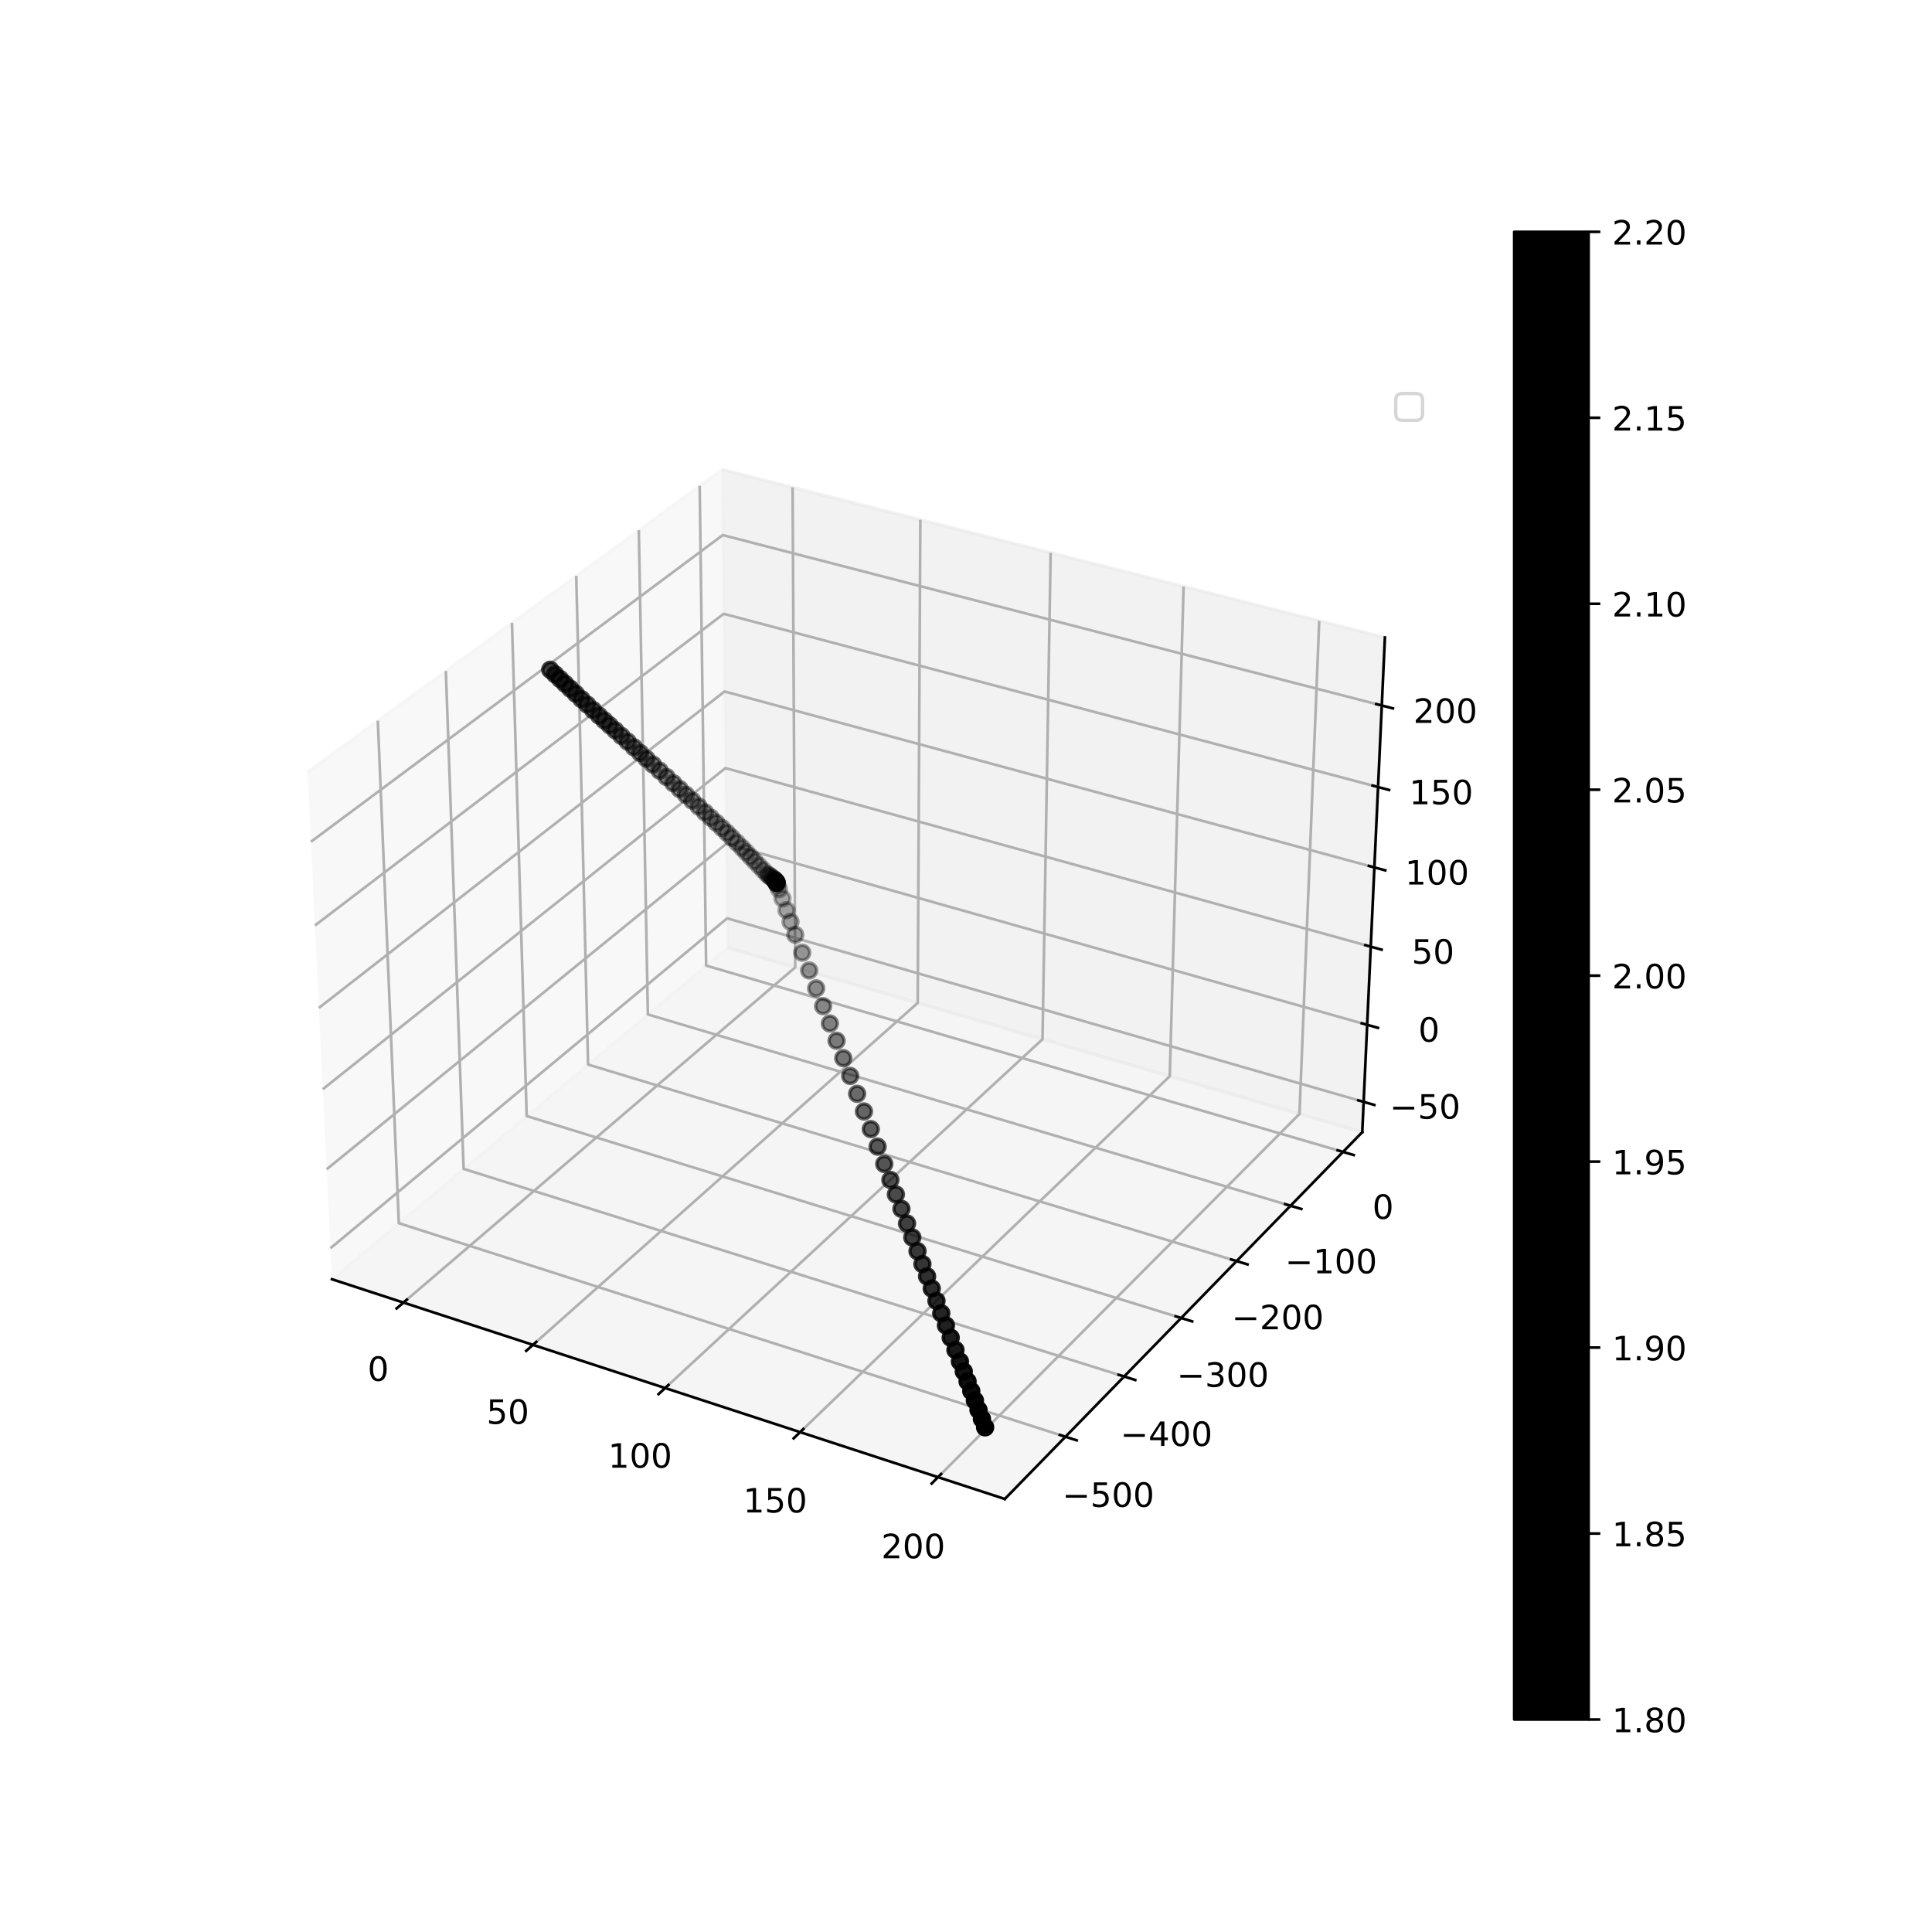 <?xml version="1.0" encoding="utf-8" standalone="no"?>
<!DOCTYPE svg PUBLIC "-//W3C//DTD SVG 1.1//EN"
  "http://www.w3.org/Graphics/SVG/1.1/DTD/svg11.dtd">
<!-- Created with matplotlib (https://matplotlib.org/) -->
<svg height="576pt" version="1.1" viewBox="0 0 576 576" width="576pt" xmlns="http://www.w3.org/2000/svg" xmlns:xlink="http://www.w3.org/1999/xlink">
 <defs>
  <style type="text/css">*{stroke-linecap:butt;stroke-linejoin:round;}</style>
 </defs>
 <g id="figure_1">
  <g id="patch_1">
   <path d="M 0 576 
L 576 576 
L 576 0 
L 0 0 
z
" style="fill:#ffffff;"/>
  </g>
  <g id="patch_2">
   <path d="M 72 469.44 
L 429.12 469.44 
L 429.12 112.32 
L 72 112.32 
z
" style="fill:#ffffff;"/>
  </g>
  <g id="pane3d_1">
   <g id="patch_3">
    <path d="M 98.965 381.386 
L 216.898 282.532 
L 215.258 139.968 
L 91.682 230.148 
" style="fill:#f2f2f2;opacity:0.5;stroke:#f2f2f2;stroke-linejoin:miter;"/>
   </g>
  </g>
  <g id="pane3d_2">
   <g id="patch_4">
    <path d="M 216.898 282.532 
L 406.138 337.537 
L 412.891 190.062 
L 215.258 139.968 
" style="fill:#e6e6e6;opacity:0.5;stroke:#e6e6e6;stroke-linejoin:miter;"/>
   </g>
  </g>
  <g id="pane3d_3">
   <g id="patch_5">
    <path d="M 98.965 381.386 
L 299.569 446.903 
L 406.138 337.537 
L 216.898 282.532 
" style="fill:#ececec;opacity:0.5;stroke:#ececec;stroke-linejoin:miter;"/>
   </g>
  </g>
  <g id="axis3d_1">
   <g id="line2d_1">
    <path d="M 98.965 381.386 
L 299.569 446.903 
" style="fill:none;stroke:#000000;stroke-linecap:square;stroke-width:0.8;"/>
   </g>
   <g id="Line3DCollection_1">
    <path d="M 120.283 388.348 
L 237.088 288.401 
L 236.304 145.302 
" style="fill:none;stroke:#b0b0b0;stroke-width:0.8;"/>
    <path d="M 158.887 400.956 
L 273.601 299.013 
L 274.388 154.955 
" style="fill:none;stroke:#b0b0b0;stroke-width:0.8;"/>
    <path d="M 198.299 413.828 
L 310.814 309.83 
L 313.235 164.802 
" style="fill:none;stroke:#b0b0b0;stroke-width:0.8;"/>
    <path d="M 238.545 426.973 
L 348.748 320.856 
L 352.868 174.848 
" style="fill:none;stroke:#b0b0b0;stroke-width:0.8;"/>
    <path d="M 279.652 440.398 
L 387.424 332.097 
L 393.31 185.099 
" style="fill:none;stroke:#b0b0b0;stroke-width:0.8;"/>
   </g>
   <g id="xtick_1">
    <g id="line2d_2">
     <path d="M 121.301 387.478 
L 118.244 390.093 
" style="fill:none;stroke:#000000;stroke-linecap:square;stroke-width:0.8;"/>
    </g>
    <g id="text_1">
     <!-- 0 -->
     <g transform="translate(109.587 411.69)scale(0.1 -0.1)">
      <defs>
       <path d="M 31.781 66.406 
Q 24.172 66.406 20.328 58.906 
Q 16.5 51.422 16.5 36.375 
Q 16.5 21.391 20.328 13.891 
Q 24.172 6.391 31.781 6.391 
Q 39.453 6.391 43.281 13.891 
Q 47.125 21.391 47.125 36.375 
Q 47.125 51.422 43.281 58.906 
Q 39.453 66.406 31.781 66.406 
z
M 31.781 74.219 
Q 44.047 74.219 50.516 64.516 
Q 56.984 54.828 56.984 36.375 
Q 56.984 17.969 50.516 8.266 
Q 44.047 -1.422 31.781 -1.422 
Q 19.531 -1.422 13.062 8.266 
Q 6.594 17.969 6.594 36.375 
Q 6.594 54.828 13.062 64.516 
Q 19.531 74.219 31.781 74.219 
z
" id="DejaVuSans-48"/>
      </defs>
      <use xlink:href="#DejaVuSans-48"/>
     </g>
    </g>
   </g>
   <g id="xtick_2">
    <g id="line2d_3">
     <path d="M 159.887 400.068 
L 156.883 402.737 
" style="fill:none;stroke:#000000;stroke-linecap:square;stroke-width:0.8;"/>
    </g>
    <g id="text_2">
     <!-- 50 -->
     <g transform="translate(145.04 424.497)scale(0.1 -0.1)">
      <defs>
       <path d="M 10.797 72.906 
L 49.516 72.906 
L 49.516 64.594 
L 19.828 64.594 
L 19.828 46.734 
Q 21.969 47.469 24.109 47.828 
Q 26.266 48.188 28.422 48.188 
Q 40.625 48.188 47.75 41.5 
Q 54.891 34.812 54.891 23.391 
Q 54.891 11.625 47.562 5.094 
Q 40.234 -1.422 26.906 -1.422 
Q 22.312 -1.422 17.547 -0.641 
Q 12.797 0.141 7.719 1.703 
L 7.719 11.625 
Q 12.109 9.234 16.797 8.062 
Q 21.484 6.891 26.703 6.891 
Q 35.156 6.891 40.078 11.328 
Q 45.016 15.766 45.016 23.391 
Q 45.016 31 40.078 35.438 
Q 35.156 39.891 26.703 39.891 
Q 22.75 39.891 18.812 39.016 
Q 14.891 38.141 10.797 36.281 
z
" id="DejaVuSans-53"/>
      </defs>
      <use xlink:href="#DejaVuSans-53"/>
      <use x="63.623" xlink:href="#DejaVuSans-48"/>
     </g>
    </g>
   </g>
   <g id="xtick_3">
    <g id="line2d_4">
     <path d="M 199.281 412.921 
L 196.332 415.647 
" style="fill:none;stroke:#000000;stroke-linecap:square;stroke-width:0.8;"/>
    </g>
    <g id="text_3">
     <!-- 100 -->
     <g transform="translate(181.304 437.572)scale(0.1 -0.1)">
      <defs>
       <path d="M 12.406 8.297 
L 28.516 8.297 
L 28.516 63.922 
L 10.984 60.406 
L 10.984 69.391 
L 28.422 72.906 
L 38.281 72.906 
L 38.281 8.297 
L 54.391 8.297 
L 54.391 0 
L 12.406 0 
z
" id="DejaVuSans-49"/>
      </defs>
      <use xlink:href="#DejaVuSans-49"/>
      <use x="63.623" xlink:href="#DejaVuSans-48"/>
      <use x="127.246" xlink:href="#DejaVuSans-48"/>
     </g>
    </g>
   </g>
   <g id="xtick_4">
    <g id="line2d_5">
     <path d="M 239.508 426.046 
L 236.617 428.83 
" style="fill:none;stroke:#000000;stroke-linecap:square;stroke-width:0.8;"/>
    </g>
    <g id="text_4">
     <!-- 150 -->
     <g transform="translate(221.586 450.926)scale(0.1 -0.1)">
      <use xlink:href="#DejaVuSans-49"/>
      <use x="63.623" xlink:href="#DejaVuSans-53"/>
      <use x="127.246" xlink:href="#DejaVuSans-48"/>
     </g>
    </g>
   </g>
   <g id="xtick_5">
    <g id="line2d_6">
     <path d="M 280.594 439.452 
L 277.764 442.295 
" style="fill:none;stroke:#000000;stroke-linecap:square;stroke-width:0.8;"/>
    </g>
    <g id="text_5">
     <!-- 200 -->
     <g transform="translate(262.732 464.566)scale(0.1 -0.1)">
      <defs>
       <path d="M 19.188 8.297 
L 53.609 8.297 
L 53.609 0 
L 7.328 0 
L 7.328 8.297 
Q 12.938 14.109 22.625 23.891 
Q 32.328 33.688 34.812 36.531 
Q 39.547 41.844 41.422 45.531 
Q 43.312 49.219 43.312 52.781 
Q 43.312 58.594 39.234 62.25 
Q 35.156 65.922 28.609 65.922 
Q 23.969 65.922 18.812 64.312 
Q 13.672 62.703 7.812 59.422 
L 7.812 69.391 
Q 13.766 71.781 18.938 73 
Q 24.125 74.219 28.422 74.219 
Q 39.75 74.219 46.484 68.547 
Q 53.219 62.891 53.219 53.422 
Q 53.219 48.922 51.531 44.891 
Q 49.859 40.875 45.406 35.406 
Q 44.188 33.984 37.641 27.219 
Q 31.109 20.453 19.188 8.297 
z
" id="DejaVuSans-50"/>
      </defs>
      <use xlink:href="#DejaVuSans-50"/>
      <use x="63.623" xlink:href="#DejaVuSans-48"/>
      <use x="127.246" xlink:href="#DejaVuSans-48"/>
     </g>
    </g>
   </g>
  </g>
  <g id="axis3d_2">
   <g id="line2d_7">
    <path d="M 406.138 337.537 
L 299.569 446.903 
" style="fill:none;stroke:#000000;stroke-linecap:square;stroke-width:0.8;"/>
   </g>
   <g id="Line3DCollection_2">
    <path d="M 112.64 214.854 
L 118.903 364.673 
L 317.652 428.345 
" style="fill:none;stroke:#b0b0b0;stroke-width:0.8;"/>
    <path d="M 132.921 200.054 
L 138.221 348.48 
L 335.147 410.391 
" style="fill:none;stroke:#b0b0b0;stroke-width:0.8;"/>
    <path d="M 152.635 185.668 
L 157.022 332.721 
L 352.149 392.942 
" style="fill:none;stroke:#b0b0b0;stroke-width:0.8;"/>
    <path d="M 171.804 171.678 
L 175.326 317.378 
L 368.679 375.978 
" style="fill:none;stroke:#b0b0b0;stroke-width:0.8;"/>
    <path d="M 190.452 158.07 
L 193.153 302.436 
L 384.756 359.479 
" style="fill:none;stroke:#b0b0b0;stroke-width:0.8;"/>
    <path d="M 208.6 144.827 
L 210.52 287.878 
L 400.399 343.426 
" style="fill:none;stroke:#b0b0b0;stroke-width:0.8;"/>
   </g>
   <g id="xtick_6">
    <g id="line2d_8">
     <path d="M 315.978 427.809 
L 321.004 429.419 
" style="fill:none;stroke:#000000;stroke-linecap:square;stroke-width:0.8;"/>
    </g>
    <g id="text_6">
     <!-- −500 -->
     <g transform="translate(316.69 449.243)scale(0.1 -0.1)">
      <defs>
       <path d="M 10.594 35.5 
L 73.188 35.5 
L 73.188 27.203 
L 10.594 27.203 
z
" id="DejaVuSans-8722"/>
      </defs>
      <use xlink:href="#DejaVuSans-8722"/>
      <use x="83.789" xlink:href="#DejaVuSans-53"/>
      <use x="147.412" xlink:href="#DejaVuSans-48"/>
      <use x="211.035" xlink:href="#DejaVuSans-48"/>
     </g>
    </g>
   </g>
   <g id="xtick_7">
    <g id="line2d_9">
     <path d="M 333.489 409.87 
L 338.466 411.434 
" style="fill:none;stroke:#000000;stroke-linecap:square;stroke-width:0.8;"/>
    </g>
    <g id="text_7">
     <!-- −400 -->
     <g transform="translate(334.01 431.091)scale(0.1 -0.1)">
      <defs>
       <path d="M 37.797 64.312 
L 12.891 25.391 
L 37.797 25.391 
z
M 35.203 72.906 
L 47.609 72.906 
L 47.609 25.391 
L 58.016 25.391 
L 58.016 17.188 
L 47.609 17.188 
L 47.609 0 
L 37.797 0 
L 37.797 17.188 
L 4.891 17.188 
L 4.891 26.703 
z
" id="DejaVuSans-52"/>
      </defs>
      <use xlink:href="#DejaVuSans-8722"/>
      <use x="83.789" xlink:href="#DejaVuSans-52"/>
      <use x="147.412" xlink:href="#DejaVuSans-48"/>
      <use x="211.035" xlink:href="#DejaVuSans-48"/>
     </g>
    </g>
   </g>
   <g id="xtick_8">
    <g id="line2d_10">
     <path d="M 350.508 392.436 
L 355.436 393.957 
" style="fill:none;stroke:#000000;stroke-linecap:square;stroke-width:0.8;"/>
    </g>
    <g id="text_8">
     <!-- −300 -->
     <g transform="translate(350.842 413.451)scale(0.1 -0.1)">
      <defs>
       <path d="M 40.578 39.312 
Q 47.656 37.797 51.625 33 
Q 55.609 28.219 55.609 21.188 
Q 55.609 10.406 48.188 4.484 
Q 40.766 -1.422 27.094 -1.422 
Q 22.516 -1.422 17.656 -0.516 
Q 12.797 0.391 7.625 2.203 
L 7.625 11.719 
Q 11.719 9.328 16.594 8.109 
Q 21.484 6.891 26.812 6.891 
Q 36.078 6.891 40.938 10.547 
Q 45.797 14.203 45.797 21.188 
Q 45.797 27.641 41.281 31.266 
Q 36.766 34.906 28.719 34.906 
L 20.219 34.906 
L 20.219 43.016 
L 29.109 43.016 
Q 36.375 43.016 40.234 45.922 
Q 44.094 48.828 44.094 54.297 
Q 44.094 59.906 40.109 62.906 
Q 36.141 65.922 28.719 65.922 
Q 24.656 65.922 20.016 65.031 
Q 15.375 64.156 9.812 62.312 
L 9.812 71.094 
Q 15.438 72.656 20.344 73.438 
Q 25.25 74.219 29.594 74.219 
Q 40.828 74.219 47.359 69.109 
Q 53.906 64.016 53.906 55.328 
Q 53.906 49.266 50.438 45.094 
Q 46.969 40.922 40.578 39.312 
z
" id="DejaVuSans-51"/>
      </defs>
      <use xlink:href="#DejaVuSans-8722"/>
      <use x="83.789" xlink:href="#DejaVuSans-51"/>
      <use x="147.412" xlink:href="#DejaVuSans-48"/>
      <use x="211.035" xlink:href="#DejaVuSans-48"/>
     </g>
    </g>
   </g>
   <g id="xtick_9">
    <g id="line2d_11">
     <path d="M 367.054 375.486 
L 371.934 376.965 
" style="fill:none;stroke:#000000;stroke-linecap:square;stroke-width:0.8;"/>
    </g>
    <g id="text_9">
     <!-- −200 -->
     <g transform="translate(367.206 396.3)scale(0.1 -0.1)">
      <use xlink:href="#DejaVuSans-8722"/>
      <use x="83.789" xlink:href="#DejaVuSans-50"/>
      <use x="147.412" xlink:href="#DejaVuSans-48"/>
      <use x="211.035" xlink:href="#DejaVuSans-48"/>
     </g>
    </g>
   </g>
   <g id="xtick_10">
    <g id="line2d_12">
     <path d="M 383.147 359 
L 387.979 360.439 
" style="fill:none;stroke:#000000;stroke-linecap:square;stroke-width:0.8;"/>
    </g>
    <g id="text_10">
     <!-- −100 -->
     <g transform="translate(383.122 379.62)scale(0.1 -0.1)">
      <use xlink:href="#DejaVuSans-8722"/>
      <use x="83.789" xlink:href="#DejaVuSans-49"/>
      <use x="147.412" xlink:href="#DejaVuSans-48"/>
      <use x="211.035" xlink:href="#DejaVuSans-48"/>
     </g>
    </g>
   </g>
   <g id="xtick_11">
    <g id="line2d_13">
     <path d="M 398.805 342.96 
L 403.59 344.36 
" style="fill:none;stroke:#000000;stroke-linecap:square;stroke-width:0.8;"/>
    </g>
    <g id="text_11">
     <!-- 0 -->
     <g transform="translate(409.16 363.391)scale(0.1 -0.1)">
      <use xlink:href="#DejaVuSans-48"/>
     </g>
    </g>
   </g>
  </g>
  <g id="axis3d_3">
   <g id="line2d_14">
    <path d="M 406.138 337.537 
L 412.891 190.062 
" style="fill:none;stroke:#000000;stroke-linecap:square;stroke-width:0.8;"/>
   </g>
   <g id="Line3DCollection_3">
    <path d="M 406.551 328.507 
L 216.797 273.786 
L 98.52 372.141 
" style="fill:none;stroke:#b0b0b0;stroke-width:0.8;"/>
    <path d="M 407.603 305.531 
L 216.541 251.541 
L 97.387 348.607 
" style="fill:none;stroke:#b0b0b0;stroke-width:0.8;"/>
    <path d="M 408.67 282.233 
L 216.282 228.999 
L 96.237 324.73 
" style="fill:none;stroke:#b0b0b0;stroke-width:0.8;"/>
    <path d="M 409.752 258.605 
L 216.019 206.154 
L 95.07 300.504 
" style="fill:none;stroke:#b0b0b0;stroke-width:0.8;"/>
    <path d="M 410.849 234.642 
L 215.753 183 
L 93.886 275.92 
" style="fill:none;stroke:#b0b0b0;stroke-width:0.8;"/>
    <path d="M 411.962 210.336 
L 215.483 159.531 
L 92.685 250.97 
" style="fill:none;stroke:#b0b0b0;stroke-width:0.8;"/>
   </g>
   <g id="xtick_12">
    <g id="line2d_15">
     <path d="M 404.958 328.048 
L 409.74 329.427 
" style="fill:none;stroke:#000000;stroke-linecap:square;stroke-width:0.8;"/>
    </g>
    <g id="text_12">
     <!-- −50 -->
     <g transform="translate(414.31 333.512)scale(0.1 -0.1)">
      <use xlink:href="#DejaVuSans-8722"/>
      <use x="83.789" xlink:href="#DejaVuSans-53"/>
      <use x="147.412" xlink:href="#DejaVuSans-48"/>
     </g>
    </g>
   </g>
   <g id="xtick_13">
    <g id="line2d_16">
     <path d="M 405.999 305.078 
L 410.816 306.439 
" style="fill:none;stroke:#000000;stroke-linecap:square;stroke-width:0.8;"/>
    </g>
    <g id="text_13">
     <!-- 0 -->
     <g transform="translate(422.858 310.569)scale(0.1 -0.1)">
      <use xlink:href="#DejaVuSans-48"/>
     </g>
    </g>
   </g>
   <g id="xtick_14">
    <g id="line2d_17">
     <path d="M 407.054 281.786 
L 411.906 283.128 
" style="fill:none;stroke:#000000;stroke-linecap:square;stroke-width:0.8;"/>
    </g>
    <g id="text_14">
     <!-- 50 -->
     <g transform="translate(420.871 287.306)scale(0.1 -0.1)">
      <use xlink:href="#DejaVuSans-53"/>
      <use x="63.623" xlink:href="#DejaVuSans-48"/>
     </g>
    </g>
   </g>
   <g id="xtick_15">
    <g id="line2d_18">
     <path d="M 408.124 258.165 
L 413.012 259.488 
" style="fill:none;stroke:#000000;stroke-linecap:square;stroke-width:0.8;"/>
    </g>
    <g id="text_15">
     <!-- 100 -->
     <g transform="translate(418.9 263.715)scale(0.1 -0.1)">
      <use xlink:href="#DejaVuSans-49"/>
      <use x="63.623" xlink:href="#DejaVuSans-48"/>
      <use x="127.246" xlink:href="#DejaVuSans-48"/>
     </g>
    </g>
   </g>
   <g id="xtick_16">
    <g id="line2d_19">
     <path d="M 409.21 234.208 
L 414.133 235.511 
" style="fill:none;stroke:#000000;stroke-linecap:square;stroke-width:0.8;"/>
    </g>
    <g id="text_16">
     <!-- 150 -->
     <g transform="translate(420.127 239.79)scale(0.1 -0.1)">
      <use xlink:href="#DejaVuSans-49"/>
      <use x="63.623" xlink:href="#DejaVuSans-53"/>
      <use x="127.246" xlink:href="#DejaVuSans-48"/>
     </g>
    </g>
   </g>
   <g id="xtick_17">
    <g id="line2d_20">
     <path d="M 410.311 209.909 
L 415.271 211.191 
" style="fill:none;stroke:#000000;stroke-linecap:square;stroke-width:0.8;"/>
    </g>
    <g id="text_17">
     <!-- 200 -->
     <g transform="translate(421.372 215.522)scale(0.1 -0.1)">
      <use xlink:href="#DejaVuSans-50"/>
      <use x="63.623" xlink:href="#DejaVuSans-48"/>
      <use x="127.246" xlink:href="#DejaVuSans-48"/>
     </g>
    </g>
   </g>
  </g>
  <g id="axes_1">
   <g id="Path3DCollection_1">
    <defs>
     <path d="M 0 2.236 
C 0.593 2.236 1.162 2 1.581 1.581 
C 2 1.162 2.236 0.593 2.236 -0 
C 2.236 -0.593 2 -1.162 1.581 -1.581 
C 1.162 -2 0.593 -2.236 0 -2.236 
C -0.593 -2.236 -1.162 -2 -1.581 -1.581 
C -2 -1.162 -2.236 -0.593 -2.236 0 
C -2.236 0.593 -2 1.162 -1.581 1.581 
C -1.162 2 -0.593 2.236 0 2.236 
z
" id="C0_0_1658473990"/>
    </defs>
    <g clip-path="url(#p85695a9faa)">
     <use style="fill-opacity:0.3;stroke:#000000;stroke-opacity:0.3;" x="231.51" xlink:href="#C0_0_1658473990" y="263.185"/>
    </g>
    <g clip-path="url(#p85695a9faa)">
     <use style="fill-opacity:0.3;stroke:#000000;stroke-opacity:0.3;" x="231.519" xlink:href="#C0_0_1658473990" y="263.182"/>
    </g>
    <g clip-path="url(#p85695a9faa)">
     <use style="fill-opacity:0.3;stroke:#000000;stroke-opacity:0.3;" x="231.529" xlink:href="#C0_0_1658473990" y="263.18"/>
    </g>
    <g clip-path="url(#p85695a9faa)">
     <use style="fill-opacity:0.3;stroke:#000000;stroke-opacity:0.3;" x="231.54" xlink:href="#C0_0_1658473990" y="263.178"/>
    </g>
    <g clip-path="url(#p85695a9faa)">
     <use style="fill-opacity:0.3;stroke:#000000;stroke-opacity:0.3;" x="231.551" xlink:href="#C0_0_1658473990" y="263.176"/>
    </g>
    <g clip-path="url(#p85695a9faa)">
     <use style="fill-opacity:0.3;stroke:#000000;stroke-opacity:0.3;" x="231.562" xlink:href="#C0_0_1658473990" y="263.174"/>
    </g>
    <g clip-path="url(#p85695a9faa)">
     <use style="fill-opacity:0.3;stroke:#000000;stroke-opacity:0.3;" x="231.571" xlink:href="#C0_0_1658473990" y="263.167"/>
    </g>
    <g clip-path="url(#p85695a9faa)">
     <use style="fill-opacity:0.3;stroke:#000000;stroke-opacity:0.3;" x="231.501" xlink:href="#C0_0_1658473990" y="263.069"/>
    </g>
    <g clip-path="url(#p85695a9faa)">
     <use style="fill-opacity:0.301;stroke:#000000;stroke-opacity:0.301;" x="231.429" xlink:href="#C0_0_1658473990" y="262.97"/>
    </g>
    <g clip-path="url(#p85695a9faa)">
     <use style="fill-opacity:0.301;stroke:#000000;stroke-opacity:0.301;" x="231.355" xlink:href="#C0_0_1658473990" y="262.867"/>
    </g>
    <g clip-path="url(#p85695a9faa)">
     <use style="fill-opacity:0.302;stroke:#000000;stroke-opacity:0.302;" x="231.262" xlink:href="#C0_0_1658473990" y="262.742"/>
    </g>
    <g clip-path="url(#p85695a9faa)">
     <use style="fill-opacity:0.302;stroke:#000000;stroke-opacity:0.302;" x="231.171" xlink:href="#C0_0_1658473990" y="262.618"/>
    </g>
    <g clip-path="url(#p85695a9faa)">
     <use style="fill-opacity:0.303;stroke:#000000;stroke-opacity:0.303;" x="231.721" xlink:href="#C0_0_1658473990" y="263.822"/>
    </g>
    <g clip-path="url(#p85695a9faa)">
     <use style="fill-opacity:0.303;stroke:#000000;stroke-opacity:0.303;" x="231.08" xlink:href="#C0_0_1658473990" y="262.496"/>
    </g>
    <g clip-path="url(#p85695a9faa)">
     <use style="fill-opacity:0.303;stroke:#000000;stroke-opacity:0.303;" x="230.986" xlink:href="#C0_0_1658473990" y="262.368"/>
    </g>
    <g clip-path="url(#p85695a9faa)">
     <use style="fill-opacity:0.304;stroke:#000000;stroke-opacity:0.304;" x="230.896" xlink:href="#C0_0_1658473990" y="262.248"/>
    </g>
    <g clip-path="url(#p85695a9faa)">
     <use style="fill-opacity:0.306;stroke:#000000;stroke-opacity:0.306;" x="230.529" xlink:href="#C0_0_1658473990" y="261.962"/>
    </g>
    <g clip-path="url(#p85695a9faa)">
     <use style="fill-opacity:0.308;stroke:#000000;stroke-opacity:0.308;" x="232.261" xlink:href="#C0_0_1658473990" y="265.12"/>
    </g>
    <g clip-path="url(#p85695a9faa)">
     <use style="fill-opacity:0.308;stroke:#000000;stroke-opacity:0.308;" x="230.105" xlink:href="#C0_0_1658473990" y="261.642"/>
    </g>
    <g clip-path="url(#p85695a9faa)">
     <use style="fill-opacity:0.311;stroke:#000000;stroke-opacity:0.311;" x="229.656" xlink:href="#C0_0_1658473990" y="261.305"/>
    </g>
    <g clip-path="url(#p85695a9faa)">
     <use style="fill-opacity:0.313;stroke:#000000;stroke-opacity:0.313;" x="229.202" xlink:href="#C0_0_1658473990" y="260.967"/>
    </g>
    <g clip-path="url(#p85695a9faa)">
     <use style="fill-opacity:0.316;stroke:#000000;stroke-opacity:0.316;" x="228.662" xlink:href="#C0_0_1658473990" y="260.542"/>
    </g>
    <g clip-path="url(#p85695a9faa)">
     <use style="fill-opacity:0.319;stroke:#000000;stroke-opacity:0.319;" x="233.288" xlink:href="#C0_0_1658473990" y="267.86"/>
    </g>
    <g clip-path="url(#p85695a9faa)">
     <use style="fill-opacity:0.324;stroke:#000000;stroke-opacity:0.324;" x="227.536" xlink:href="#C0_0_1658473990" y="259.405"/>
    </g>
    <g clip-path="url(#p85695a9faa)">
     <use style="fill-opacity:0.332;stroke:#000000;stroke-opacity:0.332;" x="226.286" xlink:href="#C0_0_1658473990" y="258.093"/>
    </g>
    <g clip-path="url(#p85695a9faa)">
     <use style="fill-opacity:0.334;stroke:#000000;stroke-opacity:0.334;" x="234.487" xlink:href="#C0_0_1658473990" y="271.367"/>
    </g>
    <g clip-path="url(#p85695a9faa)">
     <use style="fill-opacity:0.34;stroke:#000000;stroke-opacity:0.34;" x="225.019" xlink:href="#C0_0_1658473990" y="256.762"/>
    </g>
    <g clip-path="url(#p85695a9faa)">
     <use style="fill-opacity:0.348;stroke:#000000;stroke-opacity:0.348;" x="235.685" xlink:href="#C0_0_1658473990" y="274.826"/>
    </g>
    <g clip-path="url(#p85695a9faa)">
     <use style="fill-opacity:0.349;stroke:#000000;stroke-opacity:0.349;" x="223.745" xlink:href="#C0_0_1658473990" y="255.422"/>
    </g>
    <g clip-path="url(#p85695a9faa)">
     <use style="fill-opacity:0.358;stroke:#000000;stroke-opacity:0.358;" x="222.483" xlink:href="#C0_0_1658473990" y="254.092"/>
    </g>
    <g clip-path="url(#p85695a9faa)">
     <use style="fill-opacity:0.365;stroke:#000000;stroke-opacity:0.365;" x="237.091" xlink:href="#C0_0_1658473990" y="278.691"/>
    </g>
    <g clip-path="url(#p85695a9faa)">
     <use style="fill-opacity:0.366;stroke:#000000;stroke-opacity:0.366;" x="221.211" xlink:href="#C0_0_1658473990" y="252.752"/>
    </g>
    <g clip-path="url(#p85695a9faa)">
     <use style="fill-opacity:0.376;stroke:#000000;stroke-opacity:0.376;" x="219.696" xlink:href="#C0_0_1658473990" y="251.23"/>
    </g>
    <g clip-path="url(#p85695a9faa)">
     <use style="fill-opacity:0.387;stroke:#000000;stroke-opacity:0.387;" x="218.19" xlink:href="#C0_0_1658473990" y="249.722"/>
    </g>
    <g clip-path="url(#p85695a9faa)">
     <use style="fill-opacity:0.388;stroke:#000000;stroke-opacity:0.388;" x="239.18" xlink:href="#C0_0_1658473990" y="284.031"/>
    </g>
    <g clip-path="url(#p85695a9faa)">
     <use style="fill-opacity:0.396;stroke:#000000;stroke-opacity:0.396;" x="216.733" xlink:href="#C0_0_1658473990" y="248.291"/>
    </g>
    <g clip-path="url(#p85695a9faa)">
     <use style="fill-opacity:0.406;stroke:#000000;stroke-opacity:0.406;" x="215.24" xlink:href="#C0_0_1658473990" y="246.844"/>
    </g>
    <g clip-path="url(#p85695a9faa)">
     <use style="fill-opacity:0.41;stroke:#000000;stroke-opacity:0.41;" x="241.245" xlink:href="#C0_0_1658473990" y="289.333"/>
    </g>
    <g clip-path="url(#p85695a9faa)">
     <use style="fill-opacity:0.417;stroke:#000000;stroke-opacity:0.417;" x="213.567" xlink:href="#C0_0_1658473990" y="245.306"/>
    </g>
    <g clip-path="url(#p85695a9faa)">
     <use style="fill-opacity:0.427;stroke:#000000;stroke-opacity:0.427;" x="211.925" xlink:href="#C0_0_1658473990" y="243.797"/>
    </g>
    <g clip-path="url(#p85695a9faa)">
     <use style="fill-opacity:0.433;stroke:#000000;stroke-opacity:0.433;" x="243.328" xlink:href="#C0_0_1658473990" y="294.661"/>
    </g>
    <g clip-path="url(#p85695a9faa)">
     <use style="fill-opacity:0.438;stroke:#000000;stroke-opacity:0.438;" x="210.18" xlink:href="#C0_0_1658473990" y="242.186"/>
    </g>
    <g clip-path="url(#p85695a9faa)">
     <use style="fill-opacity:0.45;stroke:#000000;stroke-opacity:0.45;" x="208.296" xlink:href="#C0_0_1658473990" y="240.444"/>
    </g>
    <g clip-path="url(#p85695a9faa)">
     <use style="fill-opacity:0.456;stroke:#000000;stroke-opacity:0.456;" x="245.403" xlink:href="#C0_0_1658473990" y="299.971"/>
    </g>
    <g clip-path="url(#p85695a9faa)">
     <use style="fill-opacity:0.462;stroke:#000000;stroke-opacity:0.462;" x="206.402" xlink:href="#C0_0_1658473990" y="238.697"/>
    </g>
    <g clip-path="url(#p85695a9faa)">
     <use style="fill-opacity:0.473;stroke:#000000;stroke-opacity:0.473;" x="204.52" xlink:href="#C0_0_1658473990" y="236.967"/>
    </g>
    <g clip-path="url(#p85695a9faa)">
     <use style="fill-opacity:0.478;stroke:#000000;stroke-opacity:0.478;" x="247.421" xlink:href="#C0_0_1658473990" y="305.144"/>
    </g>
    <g clip-path="url(#p85695a9faa)">
     <use style="fill-opacity:0.485;stroke:#000000;stroke-opacity:0.485;" x="202.65" xlink:href="#C0_0_1658473990" y="235.25"/>
    </g>
    <g clip-path="url(#p85695a9faa)">
     <use style="fill-opacity:0.497;stroke:#000000;stroke-opacity:0.497;" x="200.743" xlink:href="#C0_0_1658473990" y="233.502"/>
    </g>
    <g clip-path="url(#p85695a9faa)">
     <use style="fill-opacity:0.5;stroke:#000000;stroke-opacity:0.5;" x="249.407" xlink:href="#C0_0_1658473990" y="310.283"/>
    </g>
    <g clip-path="url(#p85695a9faa)">
     <use style="fill-opacity:0.509;stroke:#000000;stroke-opacity:0.509;" x="198.729" xlink:href="#C0_0_1658473990" y="231.659"/>
    </g>
    <g clip-path="url(#p85695a9faa)">
     <use style="fill-opacity:0.522;stroke:#000000;stroke-opacity:0.522;" x="196.664" xlink:href="#C0_0_1658473990" y="229.77"/>
    </g>
    <g clip-path="url(#p85695a9faa)">
     <use style="fill-opacity:0.523;stroke:#000000;stroke-opacity:0.523;" x="251.413" xlink:href="#C0_0_1658473990" y="315.476"/>
    </g>
    <g clip-path="url(#p85695a9faa)">
     <use style="fill-opacity:0.534;stroke:#000000;stroke-opacity:0.534;" x="194.651" xlink:href="#C0_0_1658473990" y="227.931"/>
    </g>
    <g clip-path="url(#p85695a9faa)">
     <use style="fill-opacity:0.546;stroke:#000000;stroke-opacity:0.546;" x="253.466" xlink:href="#C0_0_1658473990" y="320.775"/>
    </g>
    <g clip-path="url(#p85695a9faa)">
     <use style="fill-opacity:0.546;stroke:#000000;stroke-opacity:0.546;" x="192.74" xlink:href="#C0_0_1658473990" y="226.193"/>
    </g>
    <g clip-path="url(#p85695a9faa)">
     <use style="fill-opacity:0.557;stroke:#000000;stroke-opacity:0.557;" x="190.86" xlink:href="#C0_0_1658473990" y="224.484"/>
    </g>
    <g clip-path="url(#p85695a9faa)">
     <use style="fill-opacity:0.569;stroke:#000000;stroke-opacity:0.569;" x="255.537" xlink:href="#C0_0_1658473990" y="326.102"/>
    </g>
    <g clip-path="url(#p85695a9faa)">
     <use style="fill-opacity:0.569;stroke:#000000;stroke-opacity:0.569;" x="188.994" xlink:href="#C0_0_1658473990" y="222.789"/>
    </g>
    <g clip-path="url(#p85695a9faa)">
     <use style="fill-opacity:0.58;stroke:#000000;stroke-opacity:0.58;" x="187.122" xlink:href="#C0_0_1658473990" y="221.09"/>
    </g>
    <g clip-path="url(#p85695a9faa)">
     <use style="fill-opacity:0.591;stroke:#000000;stroke-opacity:0.591;" x="257.576" xlink:href="#C0_0_1658473990" y="331.366"/>
    </g>
    <g clip-path="url(#p85695a9faa)">
     <use style="fill-opacity:0.592;stroke:#000000;stroke-opacity:0.592;" x="185.262" xlink:href="#C0_0_1658473990" y="219.401"/>
    </g>
    <g clip-path="url(#p85695a9faa)">
     <use style="fill-opacity:0.603;stroke:#000000;stroke-opacity:0.603;" x="183.45" xlink:href="#C0_0_1658473990" y="217.751"/>
    </g>
    <g clip-path="url(#p85695a9faa)">
     <use style="fill-opacity:0.613;stroke:#000000;stroke-opacity:0.613;" x="181.778" xlink:href="#C0_0_1658473990" y="216.232"/>
    </g>
    <g clip-path="url(#p85695a9faa)">
     <use style="fill-opacity:0.614;stroke:#000000;stroke-opacity:0.614;" x="259.619" xlink:href="#C0_0_1658473990" y="336.628"/>
    </g>
    <g clip-path="url(#p85695a9faa)">
     <use style="fill-opacity:0.623;stroke:#000000;stroke-opacity:0.623;" x="180.193" xlink:href="#C0_0_1658473990" y="214.794"/>
    </g>
    <g clip-path="url(#p85695a9faa)">
     <use style="fill-opacity:0.632;stroke:#000000;stroke-opacity:0.632;" x="178.603" xlink:href="#C0_0_1658473990" y="213.352"/>
    </g>
    <g clip-path="url(#p85695a9faa)">
     <use style="fill-opacity:0.637;stroke:#000000;stroke-opacity:0.637;" x="261.64" xlink:href="#C0_0_1658473990" y="341.849"/>
    </g>
    <g clip-path="url(#p85695a9faa)">
     <use style="fill-opacity:0.643;stroke:#000000;stroke-opacity:0.643;" x="176.833" xlink:href="#C0_0_1658473990" y="211.703"/>
    </g>
    <g clip-path="url(#p85695a9faa)">
     <use style="fill-opacity:0.654;stroke:#000000;stroke-opacity:0.654;" x="175.091" xlink:href="#C0_0_1658473990" y="210.067"/>
    </g>
    <g clip-path="url(#p85695a9faa)">
     <use style="fill-opacity:0.659;stroke:#000000;stroke-opacity:0.659;" x="263.636" xlink:href="#C0_0_1658473990" y="347.016"/>
    </g>
    <g clip-path="url(#p85695a9faa)">
     <use style="fill-opacity:0.665;stroke:#000000;stroke-opacity:0.665;" x="173.36" xlink:href="#C0_0_1658473990" y="208.441"/>
    </g>
    <g clip-path="url(#p85695a9faa)">
     <use style="fill-opacity:0.676;stroke:#000000;stroke-opacity:0.676;" x="171.663" xlink:href="#C0_0_1658473990" y="206.846"/>
    </g>
    <g clip-path="url(#p85695a9faa)">
     <use style="fill-opacity:0.68;stroke:#000000;stroke-opacity:0.68;" x="265.458" xlink:href="#C0_0_1658473990" y="351.779"/>
    </g>
    <g clip-path="url(#p85695a9faa)">
     <use style="fill-opacity:0.686;stroke:#000000;stroke-opacity:0.686;" x="170.019" xlink:href="#C0_0_1658473990" y="205.302"/>
    </g>
    <g clip-path="url(#p85695a9faa)">
     <use style="fill-opacity:0.696;stroke:#000000;stroke-opacity:0.696;" x="168.472" xlink:href="#C0_0_1658473990" y="203.844"/>
    </g>
    <g clip-path="url(#p85695a9faa)">
     <use style="fill-opacity:0.698;stroke:#000000;stroke-opacity:0.698;" x="267.1" xlink:href="#C0_0_1658473990" y="356.084"/>
    </g>
    <g clip-path="url(#p85695a9faa)">
     <use style="fill-opacity:0.705;stroke:#000000;stroke-opacity:0.705;" x="166.986" xlink:href="#C0_0_1658473990" y="202.443"/>
    </g>
    <g clip-path="url(#p85695a9faa)">
     <use style="fill-opacity:0.715;stroke:#000000;stroke-opacity:0.715;" x="165.496" xlink:href="#C0_0_1658473990" y="201.038"/>
    </g>
    <g clip-path="url(#p85695a9faa)">
     <use style="fill-opacity:0.717;stroke:#000000;stroke-opacity:0.717;" x="268.75" xlink:href="#C0_0_1658473990" y="360.399"/>
    </g>
    <g clip-path="url(#p85695a9faa)">
     <use style="fill-opacity:0.724;stroke:#000000;stroke-opacity:0.724;" x="164.046" xlink:href="#C0_0_1658473990" y="199.67"/>
    </g>
    <g clip-path="url(#p85695a9faa)">
     <use style="fill-opacity:0.736;stroke:#000000;stroke-opacity:0.736;" x="270.42" xlink:href="#C0_0_1658473990" y="364.774"/>
    </g>
    <g clip-path="url(#p85695a9faa)">
     <use style="fill-opacity:0.754;stroke:#000000;stroke-opacity:0.754;" x="271.997" xlink:href="#C0_0_1658473990" y="368.93"/>
    </g>
    <g clip-path="url(#p85695a9faa)">
     <use style="fill-opacity:0.772;stroke:#000000;stroke-opacity:0.772;" x="273.543" xlink:href="#C0_0_1658473990" y="373.011"/>
    </g>
    <g clip-path="url(#p85695a9faa)">
     <use style="fill-opacity:0.789;stroke:#000000;stroke-opacity:0.789;" x="275.007" xlink:href="#C0_0_1658473990" y="376.858"/>
    </g>
    <g clip-path="url(#p85695a9faa)">
     <use style="fill-opacity:0.805;stroke:#000000;stroke-opacity:0.805;" x="276.406" xlink:href="#C0_0_1658473990" y="380.53"/>
    </g>
    <g clip-path="url(#p85695a9faa)">
     <use style="fill-opacity:0.82;stroke:#000000;stroke-opacity:0.82;" x="277.792" xlink:href="#C0_0_1658473990" y="384.158"/>
    </g>
    <g clip-path="url(#p85695a9faa)">
     <use style="fill-opacity:0.836;stroke:#000000;stroke-opacity:0.836;" x="279.201" xlink:href="#C0_0_1658473990" y="387.835"/>
    </g>
    <g clip-path="url(#p85695a9faa)">
     <use style="fill-opacity:0.852;stroke:#000000;stroke-opacity:0.852;" x="280.624" xlink:href="#C0_0_1658473990" y="391.533"/>
    </g>
    <g clip-path="url(#p85695a9faa)">
     <use style="fill-opacity:0.868;stroke:#000000;stroke-opacity:0.868;" x="282.025" xlink:href="#C0_0_1658473990" y="395.158"/>
    </g>
    <g clip-path="url(#p85695a9faa)">
     <use style="fill-opacity:0.884;stroke:#000000;stroke-opacity:0.884;" x="283.44" xlink:href="#C0_0_1658473990" y="398.812"/>
    </g>
    <g clip-path="url(#p85695a9faa)">
     <use style="fill-opacity:0.9;stroke:#000000;stroke-opacity:0.9;" x="284.859" xlink:href="#C0_0_1658473990" y="402.479"/>
    </g>
    <g clip-path="url(#p85695a9faa)">
     <use style="fill-opacity:0.915;stroke:#000000;stroke-opacity:0.915;" x="286.191" xlink:href="#C0_0_1658473990" y="405.92"/>
    </g>
    <g clip-path="url(#p85695a9faa)">
     <use style="fill-opacity:0.928;stroke:#000000;stroke-opacity:0.928;" x="287.343" xlink:href="#C0_0_1658473990" y="408.909"/>
    </g>
    <g clip-path="url(#p85695a9faa)">
     <use style="fill-opacity:0.94;stroke:#000000;stroke-opacity:0.94;" x="288.467" xlink:href="#C0_0_1658473990" y="411.84"/>
    </g>
    <g clip-path="url(#p85695a9faa)">
     <use style="fill-opacity:0.953;stroke:#000000;stroke-opacity:0.953;" x="289.575" xlink:href="#C0_0_1658473990" y="414.73"/>
    </g>
    <g clip-path="url(#p85695a9faa)">
     <use style="fill-opacity:0.965;stroke:#000000;stroke-opacity:0.965;" x="290.657" xlink:href="#C0_0_1658473990" y="417.548"/>
    </g>
    <g clip-path="url(#p85695a9faa)">
     <use style="fill-opacity:0.977;stroke:#000000;stroke-opacity:0.977;" x="291.73" xlink:href="#C0_0_1658473990" y="420.355"/>
    </g>
    <g clip-path="url(#p85695a9faa)">
     <use style="fill-opacity:0.989;stroke:#000000;stroke-opacity:0.989;" x="292.753" xlink:href="#C0_0_1658473990" y="423.042"/>
    </g>
    <g clip-path="url(#p85695a9faa)">
     <use style="stroke:#000000;" x="293.699" xlink:href="#C0_0_1658473990" y="425.534"/>
    </g>
   </g>
   <g id="legend_1">
    <g id="patch_6">
     <path d="M 418.12 125.32 
L 422.12 125.32 
Q 424.12 125.32 424.12 123.32 
L 424.12 119.32 
Q 424.12 117.32 422.12 117.32 
L 418.12 117.32 
Q 416.12 117.32 416.12 119.32 
L 416.12 123.32 
Q 416.12 125.32 418.12 125.32 
z
" style="fill:#ffffff;opacity:0.8;stroke:#cccccc;stroke-linejoin:miter;"/>
    </g>
   </g>
  </g>
  <g id="axes_2">
   <g id="patch_7">
    <path clip-path="url(#pebb9da1263)" d="M 451.44 512.64 
L 451.44 69.12 
L 451.44 512.64 
L 451.44 69.12 
L 473.616 69.12 
L 473.616 512.64 
L 473.616 69.12 
L 473.616 512.64 
z
" style="fill:#ffffff;stroke:#ffffff;stroke-linejoin:miter;stroke-width:0.01;"/>
   </g>
   <g id="QuadMesh_1">
    <path clip-path="url(#pebb9da1263)" d="M 451.44 512.64 
L 473.616 512.64 
L 473.616 69.12 
L 451.44 69.12 
L 451.44 512.64 
"/>
   </g>
   <g id="matplotlib.axis_1"/>
   <g id="matplotlib.axis_2">
    <g id="ytick_1">
     <g id="line2d_21">
      <defs>
       <path d="M 0 0 
L 3.5 0 
" id="m5b83c82d9e" style="stroke:#000000;stroke-width:0.8;"/>
      </defs>
      <g>
       <use style="stroke:#000000;stroke-width:0.8;" x="473.616" xlink:href="#m5b83c82d9e" y="512.64"/>
      </g>
     </g>
     <g id="text_18">
      <!-- 1.80 -->
      <g transform="translate(480.616 516.439)scale(0.1 -0.1)">
       <defs>
        <path d="M 10.688 12.406 
L 21 12.406 
L 21 0 
L 10.688 0 
z
" id="DejaVuSans-46"/>
        <path d="M 31.781 34.625 
Q 24.75 34.625 20.719 30.859 
Q 16.703 27.094 16.703 20.516 
Q 16.703 13.922 20.719 10.156 
Q 24.75 6.391 31.781 6.391 
Q 38.812 6.391 42.859 10.172 
Q 46.922 13.969 46.922 20.516 
Q 46.922 27.094 42.891 30.859 
Q 38.875 34.625 31.781 34.625 
z
M 21.922 38.812 
Q 15.578 40.375 12.031 44.719 
Q 8.5 49.078 8.5 55.328 
Q 8.5 64.062 14.719 69.141 
Q 20.953 74.219 31.781 74.219 
Q 42.672 74.219 48.875 69.141 
Q 55.078 64.062 55.078 55.328 
Q 55.078 49.078 51.531 44.719 
Q 48 40.375 41.703 38.812 
Q 48.828 37.156 52.797 32.312 
Q 56.781 27.484 56.781 20.516 
Q 56.781 9.906 50.312 4.234 
Q 43.844 -1.422 31.781 -1.422 
Q 19.734 -1.422 13.25 4.234 
Q 6.781 9.906 6.781 20.516 
Q 6.781 27.484 10.781 32.312 
Q 14.797 37.156 21.922 38.812 
z
M 18.312 54.391 
Q 18.312 48.734 21.844 45.562 
Q 25.391 42.391 31.781 42.391 
Q 38.141 42.391 41.719 45.562 
Q 45.312 48.734 45.312 54.391 
Q 45.312 60.062 41.719 63.234 
Q 38.141 66.406 31.781 66.406 
Q 25.391 66.406 21.844 63.234 
Q 18.312 60.062 18.312 54.391 
z
" id="DejaVuSans-56"/>
       </defs>
       <use xlink:href="#DejaVuSans-49"/>
       <use x="63.623" xlink:href="#DejaVuSans-46"/>
       <use x="95.41" xlink:href="#DejaVuSans-56"/>
       <use x="159.033" xlink:href="#DejaVuSans-48"/>
      </g>
     </g>
    </g>
    <g id="ytick_2">
     <g id="line2d_22">
      <g>
       <use style="stroke:#000000;stroke-width:0.8;" x="473.616" xlink:href="#m5b83c82d9e" y="457.2"/>
      </g>
     </g>
     <g id="text_19">
      <!-- 1.85 -->
      <g transform="translate(480.616 460.999)scale(0.1 -0.1)">
       <use xlink:href="#DejaVuSans-49"/>
       <use x="63.623" xlink:href="#DejaVuSans-46"/>
       <use x="95.41" xlink:href="#DejaVuSans-56"/>
       <use x="159.033" xlink:href="#DejaVuSans-53"/>
      </g>
     </g>
    </g>
    <g id="ytick_3">
     <g id="line2d_23">
      <g>
       <use style="stroke:#000000;stroke-width:0.8;" x="473.616" xlink:href="#m5b83c82d9e" y="401.76"/>
      </g>
     </g>
     <g id="text_20">
      <!-- 1.90 -->
      <g transform="translate(480.616 405.559)scale(0.1 -0.1)">
       <defs>
        <path d="M 10.984 1.516 
L 10.984 10.5 
Q 14.703 8.734 18.5 7.812 
Q 22.312 6.891 25.984 6.891 
Q 35.75 6.891 40.891 13.453 
Q 46.047 20.016 46.781 33.406 
Q 43.953 29.203 39.594 26.953 
Q 35.25 24.703 29.984 24.703 
Q 19.047 24.703 12.672 31.312 
Q 6.297 37.938 6.297 49.422 
Q 6.297 60.641 12.938 67.422 
Q 19.578 74.219 30.609 74.219 
Q 43.266 74.219 49.922 64.516 
Q 56.594 54.828 56.594 36.375 
Q 56.594 19.141 48.406 8.859 
Q 40.234 -1.422 26.422 -1.422 
Q 22.703 -1.422 18.891 -0.688 
Q 15.094 0.047 10.984 1.516 
z
M 30.609 32.422 
Q 37.25 32.422 41.125 36.953 
Q 45.016 41.5 45.016 49.422 
Q 45.016 57.281 41.125 61.844 
Q 37.25 66.406 30.609 66.406 
Q 23.969 66.406 20.094 61.844 
Q 16.219 57.281 16.219 49.422 
Q 16.219 41.5 20.094 36.953 
Q 23.969 32.422 30.609 32.422 
z
" id="DejaVuSans-57"/>
       </defs>
       <use xlink:href="#DejaVuSans-49"/>
       <use x="63.623" xlink:href="#DejaVuSans-46"/>
       <use x="95.41" xlink:href="#DejaVuSans-57"/>
       <use x="159.033" xlink:href="#DejaVuSans-48"/>
      </g>
     </g>
    </g>
    <g id="ytick_4">
     <g id="line2d_24">
      <g>
       <use style="stroke:#000000;stroke-width:0.8;" x="473.616" xlink:href="#m5b83c82d9e" y="346.32"/>
      </g>
     </g>
     <g id="text_21">
      <!-- 1.95 -->
      <g transform="translate(480.616 350.119)scale(0.1 -0.1)">
       <use xlink:href="#DejaVuSans-49"/>
       <use x="63.623" xlink:href="#DejaVuSans-46"/>
       <use x="95.41" xlink:href="#DejaVuSans-57"/>
       <use x="159.033" xlink:href="#DejaVuSans-53"/>
      </g>
     </g>
    </g>
    <g id="ytick_5">
     <g id="line2d_25">
      <g>
       <use style="stroke:#000000;stroke-width:0.8;" x="473.616" xlink:href="#m5b83c82d9e" y="290.88"/>
      </g>
     </g>
     <g id="text_22">
      <!-- 2.00 -->
      <g transform="translate(480.616 294.679)scale(0.1 -0.1)">
       <use xlink:href="#DejaVuSans-50"/>
       <use x="63.623" xlink:href="#DejaVuSans-46"/>
       <use x="95.41" xlink:href="#DejaVuSans-48"/>
       <use x="159.033" xlink:href="#DejaVuSans-48"/>
      </g>
     </g>
    </g>
    <g id="ytick_6">
     <g id="line2d_26">
      <g>
       <use style="stroke:#000000;stroke-width:0.8;" x="473.616" xlink:href="#m5b83c82d9e" y="235.44"/>
      </g>
     </g>
     <g id="text_23">
      <!-- 2.05 -->
      <g transform="translate(480.616 239.239)scale(0.1 -0.1)">
       <use xlink:href="#DejaVuSans-50"/>
       <use x="63.623" xlink:href="#DejaVuSans-46"/>
       <use x="95.41" xlink:href="#DejaVuSans-48"/>
       <use x="159.033" xlink:href="#DejaVuSans-53"/>
      </g>
     </g>
    </g>
    <g id="ytick_7">
     <g id="line2d_27">
      <g>
       <use style="stroke:#000000;stroke-width:0.8;" x="473.616" xlink:href="#m5b83c82d9e" y="180"/>
      </g>
     </g>
     <g id="text_24">
      <!-- 2.10 -->
      <g transform="translate(480.616 183.799)scale(0.1 -0.1)">
       <use xlink:href="#DejaVuSans-50"/>
       <use x="63.623" xlink:href="#DejaVuSans-46"/>
       <use x="95.41" xlink:href="#DejaVuSans-49"/>
       <use x="159.033" xlink:href="#DejaVuSans-48"/>
      </g>
     </g>
    </g>
    <g id="ytick_8">
     <g id="line2d_28">
      <g>
       <use style="stroke:#000000;stroke-width:0.8;" x="473.616" xlink:href="#m5b83c82d9e" y="124.56"/>
      </g>
     </g>
     <g id="text_25">
      <!-- 2.15 -->
      <g transform="translate(480.616 128.359)scale(0.1 -0.1)">
       <use xlink:href="#DejaVuSans-50"/>
       <use x="63.623" xlink:href="#DejaVuSans-46"/>
       <use x="95.41" xlink:href="#DejaVuSans-49"/>
       <use x="159.033" xlink:href="#DejaVuSans-53"/>
      </g>
     </g>
    </g>
    <g id="ytick_9">
     <g id="line2d_29">
      <g>
       <use style="stroke:#000000;stroke-width:0.8;" x="473.616" xlink:href="#m5b83c82d9e" y="69.12"/>
      </g>
     </g>
     <g id="text_26">
      <!-- 2.20 -->
      <g transform="translate(480.616 72.919)scale(0.1 -0.1)">
       <use xlink:href="#DejaVuSans-50"/>
       <use x="63.623" xlink:href="#DejaVuSans-46"/>
       <use x="95.41" xlink:href="#DejaVuSans-50"/>
       <use x="159.033" xlink:href="#DejaVuSans-48"/>
      </g>
     </g>
    </g>
   </g>
   <g id="patch_8">
    <path d="M 451.44 512.64 
L 451.44 69.12 
L 451.44 512.64 
L 451.44 69.12 
L 473.616 69.12 
L 473.616 512.64 
L 473.616 69.12 
L 473.616 512.64 
z
" style="fill:none;stroke:#000000;stroke-linejoin:miter;stroke-width:0.8;"/>
   </g>
  </g>
 </g>
 <defs>
  <clipPath id="p85695a9faa">
   <rect height="357.12" width="357.12" x="72" y="112.32"/>
  </clipPath>
  <clipPath id="pebb9da1263">
   <rect height="443.52" width="22.176" x="451.44" y="69.12"/>
  </clipPath>
 </defs>
</svg>

